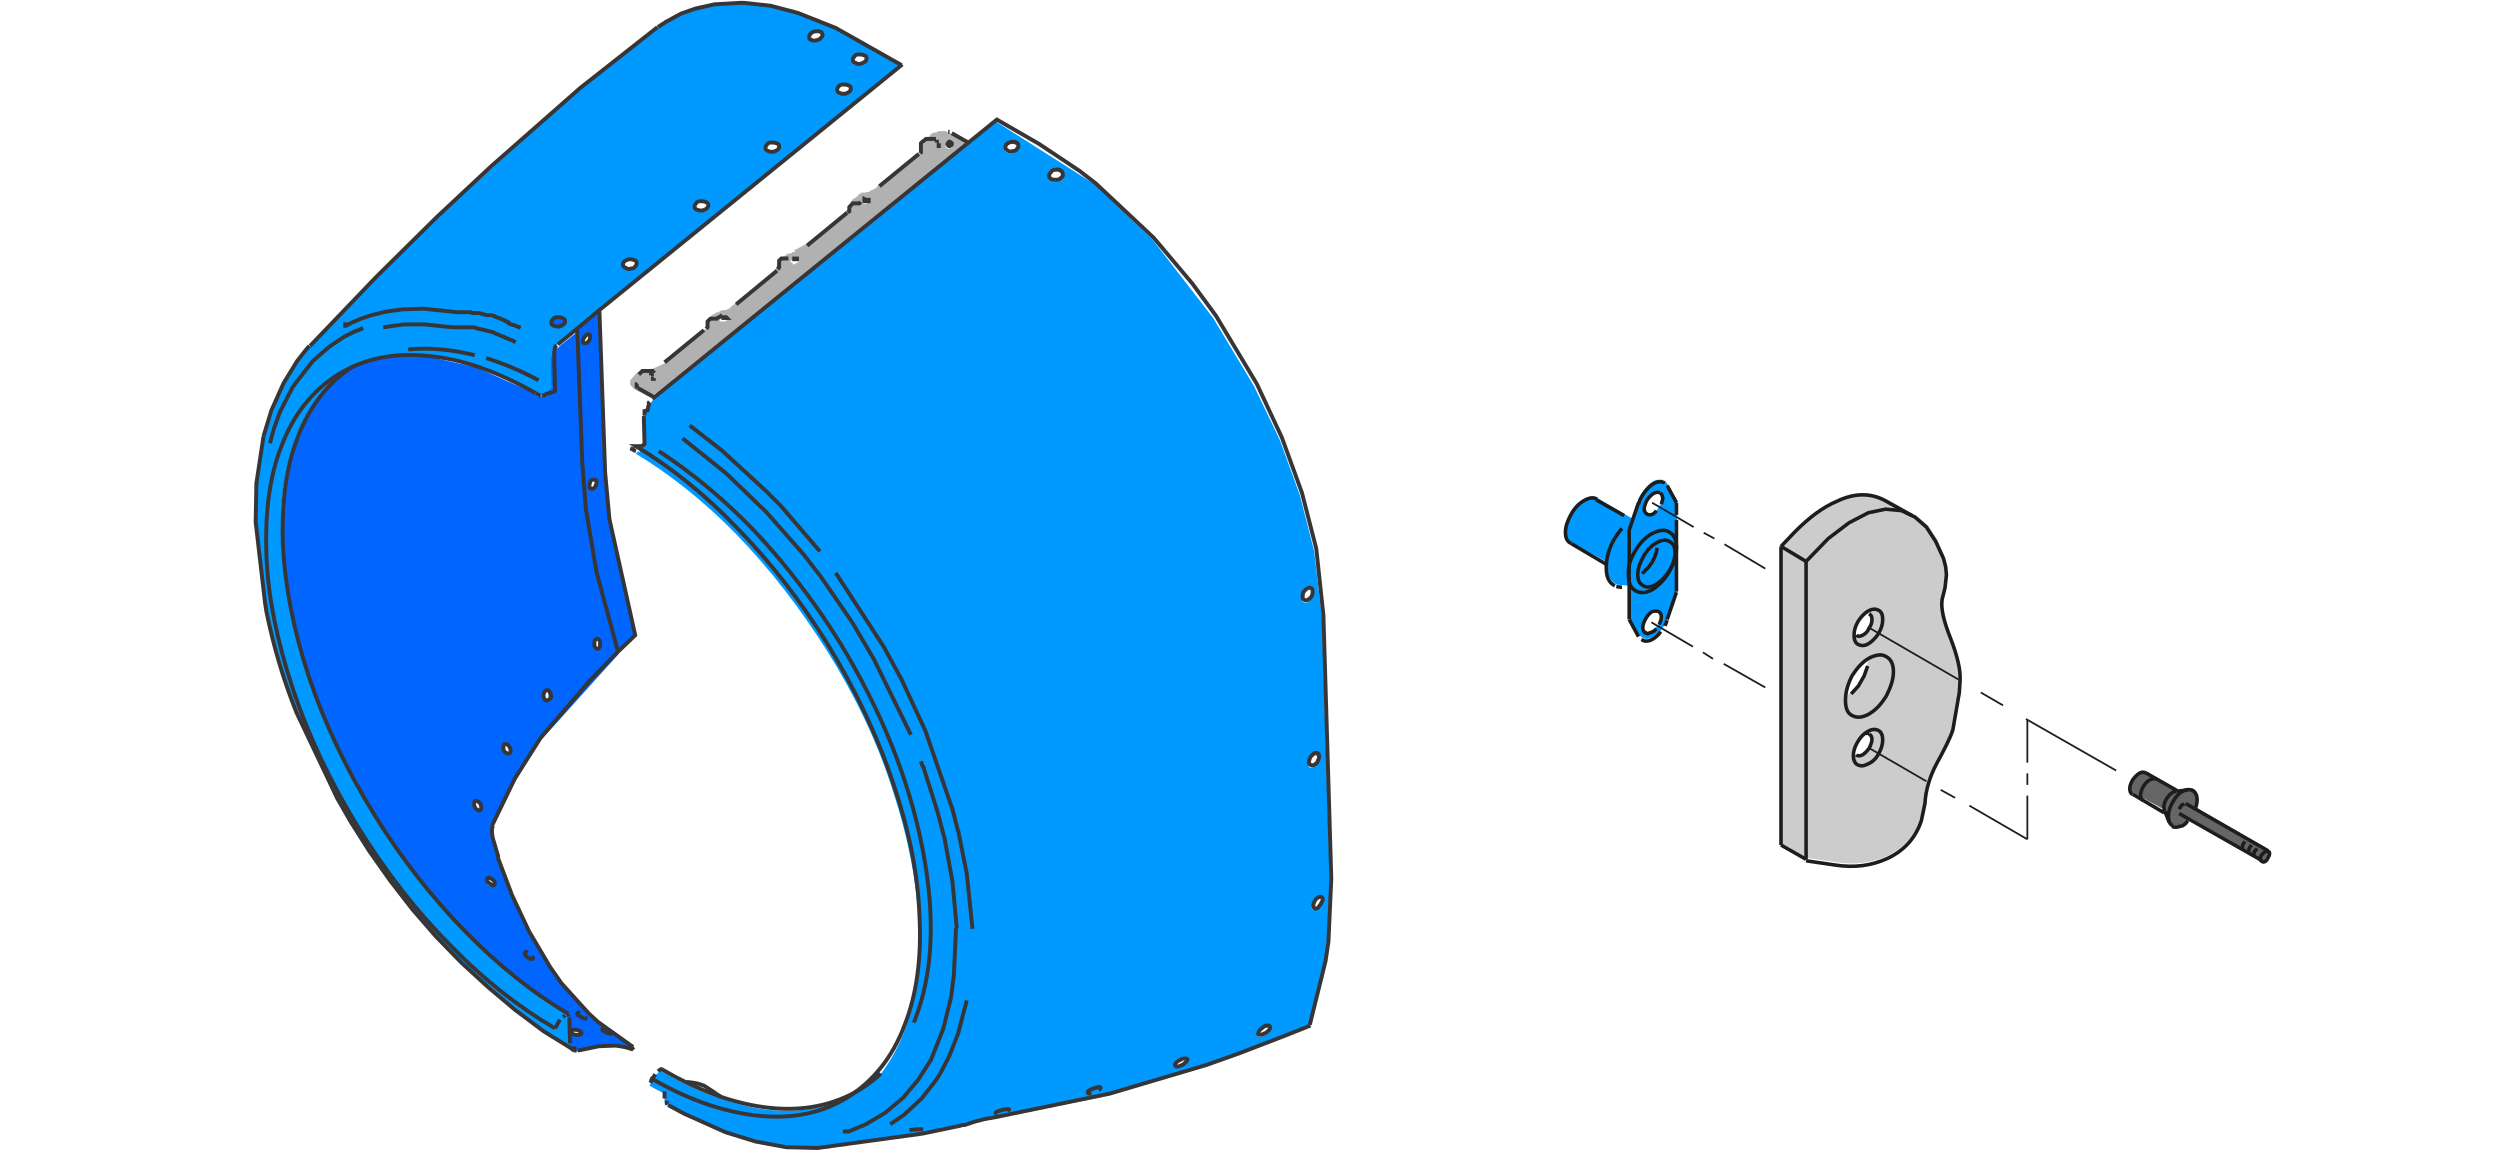 <?xml version="1.0" encoding="utf-8"?>
<!-- Generator: Adobe Illustrator 24.1.2, SVG Export Plug-In . SVG Version: 6.00 Build 0)  -->
<svg version="1.1" id="Ebene_1" xmlns="http://www.w3.org/2000/svg" xmlns:xlink="http://www.w3.org/1999/xlink" x="0px" y="0px"
	 viewBox="0 0 349.1 161" style="enable-background:new 0 0 349.1 161;" xml:space="preserve">
<style type="text/css">
	.st0{fill:#0066FF;}
	.st1{fill:#0099FF;}
	.st2{fill:#B1B1B1;}
	.st3{fill:none;stroke:#373535;stroke-width:0.55;stroke-miterlimit:5;}
	.st4{fill:none;stroke:#373535;stroke-width:0.55;stroke-miterlimit:60;}
	.st5{fill:#373535;}
	.st6{fill:#CCCCCC;}
	.st7{fill:#666666;}
	.st8{fill:none;stroke:#1D1D1C;stroke-width:0.5;stroke-miterlimit:5;}
	.st9{fill:#1D1D1C;}
	.st10{fill:none;stroke:#1D1D1C;stroke-width:0.25;stroke-miterlimit:5;}
</style>
<path class="st0" d="M83.6,43.5l-3.1,2.4l1.2,25.1l1.6,9l3,11.1l2.3-2.3L85,72.6l-0.7-6.5L83.6,43.5 M82.3,47.2c0,0.2,0,0.3-0.1,0.5
	S82,48,81.8,48.1c-0.1,0.1-0.2,0.1-0.3,0c-0.1-0.1-0.2-0.2-0.2-0.3c0-0.2,0.1-0.3,0.2-0.5c0.1-0.1,0.2-0.2,0.3-0.3
	c0.1-0.1,0.3-0.1,0.4-0.1S82.3,47,82.3,47.2 M82.2,68c0-0.2,0-0.4,0.1-0.6c0.1-0.2,0.2-0.3,0.3-0.4c0.2-0.1,0.3-0.1,0.4-0.1
	c0.1,0.1,0.2,0.2,0.2,0.3c0,0.2-0.1,0.4-0.2,0.6c-0.1,0.2-0.2,0.3-0.3,0.4c-0.1,0.1-0.2,0.1-0.3,0C82.2,68.2,82.2,68.1,82.2,68
	 M41.4,61.2c-1.6,4.3-2.3,9.3-2.1,15.1c0.3,5.8,1.5,11.9,3.6,18.3c2.2,6.6,5.3,13.1,9.2,19.5c3.8,6,8,11.4,12.7,16.3
	c4.6,4.7,9.3,8.4,14.2,11.4H79c0,0,0,0.1,0.1,0.1c0,0,0,0,0.1,0h-0.1v0h-0.1l0-0.1l0.4,0.8l0,3.5l0.1,0.1v0.1l0,0.1v0.1l0.1,0.1
	l0.2,0.2l-0.1-0.1l0.2,0.2l1.2-0.1l2.4-0.6l2.4,0l1.3,0.2l1.1,0.3l0.2-0.3l-4.9-3.6l-5.1-5.4l-4.6-7.1l-2.3-5.1l-2.8-7.9l-0.1-0.8
	v-0.5l0.1-0.4l3.2-6.6l3.6-5.7l10.8-12l-2.9-11.1l-1.5-8.9l-1.2-25.1l-2.5,2l-0.7,0.7l-0.1,0.1l-0.1,0.1v0L77,49L77,49.1v0l0,0.1
	l-0.1,0.1l-0.1,0.1l0,0.1v0.1l-0.1,0.1v0.1l0,0.1v0.1L76.6,50v0.1l-0.1,0.1l0.1,4.2l-0.1,0.1v0.1l-0.1,0.1v0l-0.1,0.2v0.1l-0.1,0.1
	h-0.1V55h0l-0.2,0.1h-0.1l-0.2,0.2h0v0h-0.1l-0.1,0.1h-0.2h-0.1L74.6,55c-0.2-0.1-0.3-0.2-0.5-0.3l-0.4-0.2l-7.2-3.2l-6.2-1.4
	c-0.2,0-0.5-0.1-0.8-0.1c-3.8-0.4-7.3,0.1-10.3,1.5C45.7,53.4,43.1,56.7,41.4,61.2 M82.9,89.4c0.1-0.1,0.2-0.1,0.3-0.1
	c0.1,0,0.2,0.1,0.3,0.2c0.1,0.2,0.1,0.3,0.1,0.5c0,0.2,0,0.4-0.1,0.5c-0.1,0.1-0.2,0.2-0.3,0.2c-0.1,0-0.2-0.1-0.3-0.2
	c-0.1-0.2-0.1-0.4-0.1-0.6C82.8,89.7,82.8,89.6,82.9,89.4 M76.4,97.8c-0.1,0-0.2,0-0.4-0.1c-0.1-0.1-0.1-0.3-0.1-0.5
	c0-0.2,0-0.4,0-0.6c0-0.1,0.1-0.2,0.2-0.2c0.1,0,0.2,0.1,0.3,0.2c0.1,0.1,0.2,0.3,0.2,0.5s0,0.4-0.1,0.5
	C76.7,97.7,76.6,97.8,76.4,97.8 M70.3,104.8c0-0.2,0-0.4,0-0.6c0-0.1,0.1-0.2,0.2-0.2c0.1-0.1,0.2,0,0.3,0.1
	c0.1,0.1,0.2,0.2,0.3,0.4c0.1,0.2,0.1,0.4,0.1,0.5c0,0.2-0.1,0.3-0.2,0.3c-0.1,0-0.2,0-0.4-0.1C70.4,105.1,70.3,104.9,70.3,104.8
	 M66.5,111.9c0.1,0.1,0.3,0.2,0.4,0.4c0.1,0.2,0.1,0.3,0.1,0.5c0,0.1,0,0.2-0.1,0.3c-0.1,0.1-0.3,0.1-0.4,0
	c-0.1-0.1-0.3-0.2-0.4-0.4c-0.1-0.2-0.1-0.3-0.1-0.5c0-0.1,0-0.2,0.1-0.4C66.2,111.8,66.3,111.8,66.5,111.9 M67.8,123
	c0-0.1,0-0.3,0.1-0.4c0.1-0.1,0.2-0.1,0.3,0c0.1,0.1,0.3,0.2,0.4,0.3c0.1,0.2,0.2,0.3,0.2,0.4s0,0.2-0.1,0.3
	c-0.1,0.1-0.2,0.1-0.3,0.1c-0.1-0.1-0.3-0.2-0.4-0.3C67.9,123.3,67.9,123.1,67.8,123 M79.2,141.9L79.2,141.9L79.2,141.9L79.2,141.9
	 M80.8,144.6c-0.1,0-0.3,0-0.5,0c-0.2,0-0.3-0.1-0.5-0.2c-0.1-0.1-0.2-0.2-0.2-0.2c0-0.1,0.1-0.2,0.2-0.2c0.2-0.1,0.3-0.1,0.5,0
	c0.2,0,0.4,0.1,0.5,0.2c0.1,0.1,0.2,0.1,0.2,0.2C81,144.5,80.9,144.5,80.8,144.6 M77.9,45.7L77.9,45.7c0.3-0.1,0.5-0.2,0.7-0.3
	c0.2-0.1,0.2-0.3,0.2-0.5c0-0.2-0.2-0.3-0.3-0.4c-0.2-0.1-0.4-0.1-0.7-0.1c-0.3,0.1-0.5,0.2-0.7,0.4c-0.2,0.1-0.2,0.3-0.2,0.4
	c0,0.2,0.2,0.3,0.3,0.4C77.4,45.7,77.7,45.7,77.9,45.7z"/>
<path class="st1" d="M80.9,12.4l-20,18.1L43.2,48.4l-1.8,2.1l-1.8,3.1l-2.8,7.3l-1,6.6L35.6,73l1.2,11.1l0.3,1.4
	c1,4.8,2.4,9.5,4.2,14.1l7.5,15.3l8.7,12.2l6.8,7.5l7.6,6.6l7.9,5.4l0.1,0.1l-0.2-0.2l-0.1-0.1v-0.1l0-0.1v-0.1l-0.1-0.1l0-3.5
	l-0.4-0.8v-0.1H79c-4.9-2.9-9.6-6.7-14.2-11.4c-4.7-4.9-8.9-10.3-12.7-16.3c-3.9-6.3-7-12.8-9.2-19.5c-2.1-6.4-3.3-12.5-3.6-18.3
	c-0.3-5.8,0.4-10.8,2.1-15.1c1.7-4.4,4.4-7.8,7.9-9.9c3-1.3,6.5-1.8,10.3-1.5c0.3,0,0.6,0.1,0.8,0.1l6.2,1.4l7.2,3.2l0.4,0.2
	c0.2,0.1,0.4,0.2,0.6,0.3l0.8,0.4h0.2l0.1-0.1h0.1v0h0l0.2-0.2h0.1l0.2-0.1h0v-0.1h0.1l0.1-0.1v-0.1l0.1-0.2v0l0.1-0.1v-0.1l0.1-0.1
	l-0.1-4.2l0.1-0.1V50l0.1-0.2v-0.1l0-0.1v-0.1l0.1-0.1v-0.1l0-0.1l0.1-0.1l0.1-0.1l0-0.1v0L77,49l0.1-0.1v0l0.1-0.1l0.1-0.1l0-0.1
	l0.7-0.6l2.5-2l45.4-36.8L116.6,4l-5.3-2.1l-3.8-1l-4.3-0.5l-3.4,0.2L94.9,2l-2.2,1.2l-0.2,0.1l-0.2,0.1L80.9,12.4 M113.6,4.6
	c0.3-0.1,0.5-0.1,0.7-0.1c0.2,0.1,0.3,0.2,0.4,0.3c0.1,0.2,0,0.3-0.2,0.5c-0.1,0.2-0.3,0.3-0.5,0.3c-0.3,0.1-0.5,0.1-0.7,0
	c-0.2,0-0.3-0.1-0.4-0.3c0-0.1,0-0.3,0.1-0.4C113.2,4.7,113.4,4.6,113.6,4.6 M119.2,8c0.1-0.1,0.3-0.2,0.6-0.2
	c0.2-0.1,0.5-0.1,0.8,0.1c0.2,0.1,0.3,0.2,0.4,0.4c0,0.2,0,0.3-0.2,0.4c-0.2,0.2-0.4,0.3-0.7,0.3c-0.3,0.1-0.5,0.1-0.7,0
	c-0.2-0.1-0.4-0.2-0.4-0.4C119,8.3,119.1,8.1,119.2,8 M117.6,11.9c0.3-0.1,0.5,0,0.7,0.1c0.2,0.1,0.4,0.2,0.4,0.4
	c0,0.2-0.1,0.3-0.2,0.5c-0.2,0.2-0.4,0.3-0.7,0.3c-0.3,0-0.5,0-0.7-0.1c-0.2-0.1-0.4-0.2-0.4-0.3c0-0.2,0-0.4,0.2-0.6
	C117.1,12,117.3,11.9,117.6,11.9 M88.4,36.4c0.2,0.1,0.3,0.2,0.3,0.4c0,0.2,0,0.4-0.2,0.5c-0.2,0.1-0.4,0.2-0.6,0.3
	c-0.2,0.1-0.5,0-0.7-0.1c-0.2-0.1-0.3-0.2-0.3-0.3c0-0.2,0.1-0.4,0.2-0.5c0.2-0.2,0.4-0.3,0.7-0.3C88,36.3,88.3,36.3,88.4,36.4
	 M97.2,29.4c-0.2-0.1-0.3-0.2-0.4-0.4c0-0.2,0-0.3,0.2-0.5c0.2-0.2,0.4-0.3,0.7-0.3c0.3-0.1,0.5-0.1,0.7,0c0.2,0.1,0.3,0.2,0.4,0.4
	c0,0.2,0,0.3-0.2,0.5s-0.4,0.3-0.6,0.3C97.6,29.5,97.4,29.5,97.2,29.4 M107,20.3c0.2-0.2,0.4-0.3,0.6-0.3c0.2-0.1,0.5-0.1,0.7,0.1
	c0.2,0.1,0.3,0.2,0.4,0.4c0,0.2,0,0.4-0.2,0.5c-0.2,0.1-0.4,0.2-0.7,0.3c-0.3,0-0.5,0-0.7-0.1c-0.2-0.1-0.3-0.2-0.4-0.4
	C106.7,20.6,106.8,20.4,107,20.3 M78,45.7L78,45.7c-0.3,0.1-0.5,0-0.7-0.1c-0.2-0.1-0.3-0.2-0.3-0.4c-0.1-0.2,0-0.4,0.2-0.5
	c0.2-0.2,0.4-0.3,0.7-0.4c0.3,0,0.5,0,0.7,0.1c0.2,0.1,0.3,0.2,0.3,0.4c0,0.2,0,0.4-0.2,0.5C78.4,45.5,78.2,45.6,78,45.7
	 M160.9,33.4l-8.1-7.7L139.1,17L91.3,55.7l-1.2,1.6L90,57.4v0.1l-0.1,0.2v0.1l-0.1,0.1V58l0,0.1l0.1,4.1l-0.1,0.1v0.1h0v0.1
	l-0.1,0.1v0.1l0,0.1h-0.1l-0.1,0.1h0v0.1h-0.1l-0.1,0.1h-0.1V63L89,63.1H89v0.1h-0.1v0.1l-0.2,0c4.8,2.9,9.5,6.6,14,11.2
	c4.8,4.9,9,10.4,12.8,16.4c4,6.4,7.1,12.9,9.2,19.6c2.1,6.4,3.3,12.6,3.6,18.5c0.3,5.8-0.4,10.9-2.1,15.2c-0.9,2.3-2,4.2-3.3,5.9
	c-0.9,0.9-1.9,1.7-3,2.3c-3.5,2.2-7.7,3-12.4,2.6c-2.2-0.2-4.5-0.8-6.8-1.6c-1.7-0.5-3.3-1.2-4.9-2c-1.1-0.5-2.2-1.1-3.4-1.8h-0.2
	v0.1H92l-0.8,0.8l-0.5,1.1c0.7,0.4,1.4,0.8,2.1,1.1v1.1l0.7,0.9l7.8,3.6l4.2,1.3l4.3,0.8l4.4,0.1l14.7-2.1l7.2-1.6
	c0.7-0.2,1.5-0.4,2.3-0.5l16.4-3.3l13.4-4.1l14.6-5.5l2.1-8.9l0.4-2.7l0.4-8.8l-1.1-36.8l-1.1-9.3l-2-7.8l-2.8-7.7l-3.6-7.5
	l-5.7-9.5L160.9,33.4 M140.6,21.3c-0.2-0.1-0.3-0.2-0.3-0.4s0-0.3,0.2-0.5c0.2-0.1,0.4-0.2,0.6-0.3c0.3,0,0.5,0,0.7,0.1
	s0.3,0.2,0.4,0.4s0,0.3-0.2,0.5c-0.2,0.1-0.4,0.2-0.7,0.3C141,21.5,140.8,21.4,140.6,21.3 M147.2,23.9c0.3,0,0.5,0,0.8,0.2
	c0.2,0.1,0.3,0.3,0.3,0.5c0,0.2-0.1,0.4-0.2,0.5c-0.2,0.2-0.4,0.2-0.6,0.2c-0.3,0-0.5,0-0.7-0.1c-0.2-0.1-0.3-0.3-0.3-0.5
	c0-0.2,0.1-0.3,0.2-0.5C146.8,24,147,23.9,147.2,23.9 M183,83.5c-0.1,0.2-0.2,0.4-0.4,0.6c-0.2,0.1-0.4,0.1-0.5,0
	c-0.2,0-0.3-0.2-0.3-0.4c0-0.2,0-0.5,0.1-0.7c0.1-0.2,0.3-0.4,0.4-0.6c0.2-0.1,0.4-0.2,0.6-0.1c0.1,0.1,0.2,0.2,0.3,0.5
	C183.2,83,183.2,83.2,183,83.5 M183.4,107.1c-0.2,0.1-0.4,0.1-0.5,0.1c-0.1-0.1-0.2-0.2-0.2-0.4c0-0.2,0.1-0.5,0.2-0.7
	c0.1-0.2,0.3-0.4,0.5-0.5c0.2-0.1,0.3-0.2,0.4-0.1s0.2,0.2,0.2,0.4c0,0.2-0.1,0.4-0.2,0.6C183.7,106.8,183.6,107,183.4,107.1
	 M184.5,125.9c0,0.2-0.1,0.4-0.3,0.6c-0.1,0.2-0.3,0.4-0.5,0.5c-0.2,0.1-0.3,0.1-0.4,0c-0.1,0-0.2-0.2-0.1-0.4
	c0-0.2,0.1-0.4,0.2-0.6c0.1-0.2,0.3-0.4,0.4-0.5c0.2-0.1,0.4-0.1,0.5,0C184.5,125.5,184.5,125.7,184.5,125.9 M177.2,143.9
	c-0.1,0.2-0.3,0.3-0.5,0.6c-0.2,0.1-0.4,0.2-0.6,0.3c-0.2,0-0.4,0-0.4-0.1c-0.1-0.1,0-0.2,0.1-0.4c0.1-0.2,0.2-0.3,0.4-0.4
	c0.2-0.2,0.4-0.3,0.6-0.4c0.2,0,0.3,0,0.4,0.1C177.3,143.6,177.3,143.8,177.2,143.9 M164,149c-0.1-0.2,0.1-0.4,0.7-0.8
	c0.2-0.1,0.4-0.2,0.6-0.2c0.2,0,0.3,0,0.4,0.1c0,0.1,0,0.2-0.2,0.4c-0.1,0.2-0.3,0.3-0.5,0.4C164.5,149.2,164.1,149.2,164,149z"/>
<path class="st2" d="M131.7,18.3h-0.2l-0.1,0h-0.3l-0.1,0.1h-0.2v0.1h-0.2l-0.1,0h-0.1v0.1h-0.1l-0.1,0h-0.1l0,0.1h-0.1v0.1h-0.1
	l-0.1,0v0.1H130v0h-0.1v0.1h-0.1l-0.1,0.1l-0.4,0.3v0.1h-0.1l-0.1,0.2h-0.1v0l-0.1,0.1H129v0.1l0,0.1v0.1l-0.1,0V20l-0.1,0v0.1
	l-0.1,0v0.6l-0.8,1l-5.4,4.3l-0.1,0.1v0.1h0v0l-0.1,0.1h-0.1v0h-0.1l0,0.1h-0.1v0.1H122l-0.1,0h-0.1l-0.1,0.1h-0.1l0,0h-0.1v0.1
	h-0.1l0,0.1h-0.1l-0.1,0h-0.2l-0.1,0.1h-0.2v0h-0.4l-0.1,0.1h-0.1l0,0.1h-0.1v0h-0.1v0.1H120l0,0h-0.1l-0.1,0.1v0.1h-0.1l-0.2,0.2
	h-0.1l-0.4,0.3v0.1l-0.1,0.1V28h0l-0.1,0.1v0.2h-0.1v0.5h-0.1v0.1l-0.1,0.1V29l0,0v0.1h-0.1v0.1l-0.1,0v0.1l-0.1,0v0.1l0,0.1v0h-0.1
	l-0.2,0.2l-5,4.2l-1.9,1l-0.1,0.2h-0.1l-0.1,0H111l0,0.1h-0.2l-0.1,0h-0.1v0.1h-0.1l-0.1,0.1h-0.2l-0.1,0h-0.1l-0.1,0.1h-0.1v0.1
	l-0.1,0.1l-0.1,0h0l-0.1,0.1h-0.1v0h-0.1l-0.3,0.4v0h-0.1v0.2h-0.1v0.1l-0.1,0v0.1h0v0.1h-0.1v0.4h-0.1v0.2l-0.8,1l-5.7,4.6
	l-0.1,0.2l-0.2,0.1L102,43h0l-0.2,0.1h-0.1l-0.1,0.1h-0.1l-0.1,0.1h-0.4l-0.1,0h-0.1v0.1h-0.1v0h-0.1l-0.1,0.1h-0.1v0.1h-0.1l-0.1,0
	h-0.1l-0.1,0.1h0v0h-0.1v0.1h-0.1l-0.1,0.1h0l-0.1,0h-0.1v0.1l-0.1,0l-0.3,0.3v0.1l-0.1,0.1v0h-0.1v0.1l-0.1,0.1v0H99v0.2h0v0.1
	l-0.1,0.1v0.3h-0.1v0.3l-0.1,0.1l-0.2,0.1l-0.8,0.8l-4.8,4l-1.8,0.8h-0.3v0.1h-0.2l-0.1,0h-0.1l-0.1,0.1h-0.1v0.1h-0.1l-0.2,0.1
	h-0.1l-0.2,0l0,0.1h-0.1l-0.1,0.1h-0.1l0,0.1v0h-0.1v0.1h-0.1V52l-0.2,0.1l-0.2,0.2l-0.7,0.8v0l0,0.1v0.3l0,0.1v0.2l0.1,0v0.1h0.1v0
	l0,0.1h0.1l0,0.1v0h0.1v0.1l0,0.1h0.1l2.3,1.2h0.1L135.1,20l-2-1.2l-1.1-0.5L131.7,18.3L131.7,18.3 M132.5,19.6
	c0.2,0,0.3,0.1,0.4,0.2c0.1,0.1,0.1,0.3,0.1,0.4c0,0.2,0,0.3-0.1,0.4c-0.1,0.1-0.3,0.2-0.4,0.2c-0.1,0-0.3-0.1-0.4-0.2
	c-0.1-0.1-0.1-0.2-0.1-0.4c0-0.1,0-0.3,0.1-0.4C132.2,19.6,132.3,19.6,132.5,19.6 M110.9,36.1h0.3l0.1,0.1h0.1l0.1,0.1v0.1h0.1v0.1
	h-0.1v0.1h-0.1v0.1h-0.1v0h-0.1v0.1h-0.1l-0.1,0.1H111v0h-0.2v0h-0.1v-0.1l-0.1-0.1h-0.1v-0.1h-0.1v-0.2h0.1v0l0.1-0.1h0.1v-0.1
	L110.9,36.1L110.9,36.1 M121.3,28v0.3h-0.1v0h-0.1v0.1h-0.1v0.1H121v0h-0.2l-0.1,0h-0.1l-0.1-0.1v-0.1h-0.1v0h0v-0.1h0v-0.1h0.1V28
	h0.2v0h0v-0.1h0.4V28L121.3,28L121.3,28L121.3,28 M101.4,44.4L101.4,44.4L101.4,44.4l0.1,0.4h-0.1l-0.1,0h0v0.1h-0.1v0h-0.5v0h-0.1
	v-0.1h-0.1v-0.2l0.1-0.1v0h0.1v-0.1h0v-0.1h0.2v0h0.2v0H101.4z"/>
<path id="Layer0_0_MEMBER_0_MEMBER_0_1_STROKES" class="st3" d="M74.8,54.9c-5.3-3-10.3-4.8-15.1-5.2c-4.8-0.5-8.9,0.4-12.5,2.6
	c-3.5,2.2-6.2,5.5-7.9,10c-1.7,4.3-2.3,9.4-2.1,15.2s1.5,12,3.6,18.4c2.2,6.7,5.3,13.2,9.2,19.6c3.8,6.1,8,11.6,12.8,16.4
	c4.7,4.9,9.6,8.7,14.7,11.7 M77.7,48.2L77.7,48.2L77.7,48.2l-0.1,0.1l0,0l0,0.1l-0.1,0.1l0,0.1l0,0l0,0.1l0,0l-0.1,0.2l0,0.1l0,0
	l0,0.1l0,0.1l0,0.1l0,0.1l0,0l0,0.1v0.1l0,0.1l0,0.1v0l0,0.1l0,0.1l0,0.1l0,0.1v0.1l0,0l0.1,4l0,0v0.1l0,0v0l0,0l0,0.1v0l0,0.1v0
	l0,0l0,0l0,0v0l-0.1,0.1v0l0,0l0,0v0h0v0L76.3,55h0l0,0h0L76,55.2h0v0h0v0h-0.1l0,0h0v0h-0.2 M75.2,53.1c-2.4-1.3-4.8-2.3-7.3-3.1
	 M66.3,49.6C63,48.8,60,48.5,57,48.8 M78.9,141.8l-0.3,0.2h0l0,0v0h0l0,0h0v0h0v0h0v0h0l0,0v0h0v0h0v0h0l0,0v0l0,0v0h0v0l0,0h0
	 M79.5,142.1l0.1,3.6"/>
<path id="Layer0_0_MEMBER_0_MEMBER_1_1_STROKES" class="st3" d="M90.7,56.1L90.7,56.1l-0.1,0.1l0,0l0,0.1l0,0l0,0.1l0,0l0,0.1l0,0
	l0,0.1l-0.1,0.2l0,0.1l0,0.1l-0.1,0.3l0,0L90,57.4v0l0,0.1l0,0.1v0l0,0.1v0.3 M88.5,62.8L88.5,62.8l-0.1-0.1l-0.1,0h0 M80.5,146.7
	h-0.2l0,0h0l0,0h0l0,0h0l0,0h0l0,0l0,0l-0.1-0.1l0,0l0,0l0,0l0,0l0-0.1v0l0-0.1v0l0,0v0l0-0.1v-0.2 M93.2,154.2L93.2,154.2l-0.1-0.1
	l0,0l0,0v0l0,0l0-0.1l0,0l0,0v0l0,0v0l0-0.1v-0.1l0,0v-0.1"/>
<path id="Layer0_0_MEMBER_0_MEMBER_2_1_STROKES" class="st3" d="M36.8,60.9l1.1-3.6l1.7-3.8l1.9-3.1l1.1-1.4l0.6-0.7 M89.9,58.1
	l0.1,3.8l0,0V62l0,0v0l0,0v0l0,0v0l0,0v0l0,0l0,0l0,0v0l0,0v0l0,0v0l-0.1,0.1h0l0,0l0,0h0l0,0v0l0,0l0,0h0v0l0,0l-0.3,0.2h0v0h0v0h0
	l0,0H89v0l-0.2,0c4.8,2.9,9.5,6.6,14,11.3c4.8,4.9,9,10.3,12.8,16.4c3.9,6.4,7,12.9,9.2,19.6c2.2,6.5,3.4,12.6,3.6,18.4
	c0.3,5.8-0.4,10.9-2.1,15.2c-1.7,4.5-4.4,7.8-7.9,10s-7.7,3.1-12.5,2.6c-4.8-0.5-9.8-2.2-15.1-5.3 M88.8,63
	c-0.3-0.1-0.5-0.3-0.8-0.4 M92.5,149.3h-0.1l0,0h-0.1l0,0h0l0,0l0,0l0,0l-0.3,0.2h0v0h0v0l0,0h0v0h0v0h0l-0.1,0.1h0v0l0,0v0l0,0h0v0
	l0,0v0"/>
<path id="Layer0_0_MEMBER_0_MEMBER_3_1_STROKES" class="st3" d="M128.5,21.4L128.5,21.4L128.5,21.4L128.5,21.4L128.5,21.4
	L128.5,21.4L128.5,21.4L128.5,21.4l0.1-0.1v0h0l0,0v0l0,0v0l0,0v0l0,0v0h0v0h0v0l0,0v0h0v-0.1h0v-0.1h0v0h0v-0.1h0v-0.5l0,0v0l0,0
	V20l0,0v0l0,0v0l0,0l0,0v0l0,0l0,0l0,0v0l0,0l0,0l0.1-0.1l0,0l0,0l0,0l0.1-0.1l0,0l0,0l0.4-0.3l0.1-0.1h0l0,0h0l0,0h0l0,0v0h0l0,0h0
	v0l0,0h0l0,0h0l0,0h0l0,0h0l0,0l0,0h0l0,0h0l0,0h0.1l0,0h0l0,0h0l0,0h0l0,0h0.1l0,0h0.1l0,0h0l0,0h0.1l0,0h0.1l0,0h0.2l0,0h0.3l0,0
	h0.2l0,0h0.1l0,0h0.1l0,0"/>
<path id="Layer0_0_MEMBER_0_MEMBER_4_1_STROKES" class="st4" d="M132.4,18.4L132.4,18.4L132.4,18.4L132.4,18.4l0.1,0v0h0l0,0h0v0
	h0.1 M89.1,54.2L89.1,54.2L89.1,54.2L89.1,54.2L89,54.1v0h0l0,0v0h0l0,0v0l-0.1-0.1h0v0h0l0,0v0h0v0l0,0v0h0v0l0,0v0h0v0l0,0l0,0
	v-0.4l0,0v0l0,0v0l0,0v0l0,0v0l0,0v0h0v0l0,0v0l0,0v0l0.1-0.1v0l0,0v0l0,0l0,0v0h0v0l0,0h0l0,0v0h0v0h0l0,0v0h0 M89.1,54.1
	L89.1,54.1 M89.1,54.1L89.1,54.1L89.1,54.1L89.1,54.1z M89.1,54.2L89.1,54.2 M89.1,54.1L89.1,54.1L89.1,54.1L89.1,54.1z"/>
<path id="Layer0_0_MEMBER_0_MEMBER_5_1_STROKES" class="st3" d="M130.8,20.4h0.2l0,0h0.1v0h0l0,0h0v0l0,0l0,0h0v0l0,0h0v0l0,0v-0.1
	h0V20h0V20h0v0h0v0h0v0l0,0 M111,36.1L111,36.1L111,36.1l-0.1,0l0,0h0l0,0h0l0,0v0h0l0,0v0h0l0,0v0h0v0.1h0v0l0,0v0h0l0,0h0v0h0v0
	h0.1v0h0.2v0h0.1l0,0h0l0,0h0v0h0l0,0h0v0h0l0,0v0h0l0,0v0l0,0v0h0v-0.1l0,0v0l0,0v0l0,0h0v0h0l0,0h0l0,0L111,36.1L111,36.1z"/>
<path id="Layer0_0_MEMBER_0_MEMBER_6_1_STROKES" class="st3" d="M131.1,19.8h-0.2l0,0h-0.1l0,0h0v0h0v0l0,0h0l0,0v0h0v0l0,0v0l0,0
	v0.1h0v0h0v0l0,0 M120.9,27.9h0.4v0h0v0h0v0h0v0l0,0v0h0v0.2l0,0h0v0l0,0v0h0v0h0l0,0h0v0h0v0h0v0h0v0H121l0,0h-0.3l0,0h0l0,0h0l0,0
	h0v0h0v0h0v-0.1h0v-0.1h0v-0.1h0l0,0v0l0,0h0v0l0,0h0l0,0L120.9,27.9L120.9,27.9L120.9,27.9L120.9,27.9L120.9,27.9L120.9,27.9z"/>
<path id="Layer0_0_MEMBER_0_MEMBER_7_1_STROKES" class="st3" d="M101.5,44.4L101.5,44.4L101.5,44.4L101.5,44.4L101.5,44.4
	L101.5,44.4L101.5,44.4l-0.1-0.1l0,0h-0.1l0,0H101v0H101l0,0h0l0,0h0l0,0h0v0h0v0h0v0h0v0l0,0v0l0,0v0.1l0,0v0h0v0h0v0h0l0,0h0l0,0
	h0.1l0,0h0.3v0h0.1l0,0h0v0l0,0h0v0h0l0,0h0v0l0,0v0h0v0l0,0L101.5,44.4L101.5,44.4L101.5,44.4z M90.9,52.9h0.2l0,0h0.1v0h0v0h0.1v0
	l0,0h0v0l0,0v0h0v0h0l0,0v0l0,0v0l0,0h0v-0.1"/>
<path id="Layer0_0_MEMBER_0_MEMBER_8_1_STROKES" class="st3" d="M91.3,52.3h-0.2l0,0H91l0,0h0v0h-0.1v0h0l0,0h0v0h0l0,0h0v0l0,0v0h0
	v0h0v0.1 M83.8,89.9c0-0.2,0-0.4-0.1-0.5c-0.1-0.1-0.2-0.2-0.3-0.2c-0.1,0-0.2,0-0.3,0.2c-0.1,0.1-0.1,0.3-0.1,0.5
	c0,0.2,0,0.4,0.1,0.5c0.1,0.1,0.2,0.2,0.3,0.2c0.1,0,0.2,0,0.3-0.2C83.8,90.3,83.8,90.1,83.8,89.9z M76.9,97.5
	c0.1-0.2,0.1-0.3,0-0.5c0-0.2-0.1-0.4-0.2-0.5c-0.1-0.1-0.2-0.2-0.4-0.1c-0.1,0-0.2,0.1-0.3,0.3c-0.1,0.2-0.1,0.3-0.1,0.5
	c0,0.2,0.1,0.4,0.2,0.5c0.1,0.1,0.2,0.2,0.3,0.1C76.7,97.7,76.8,97.6,76.9,97.5z M66.3,112.7c0.1,0.2,0.2,0.3,0.4,0.4
	c0.1,0.1,0.3,0.1,0.4,0s0.1-0.2,0.1-0.3c0-0.2,0-0.3-0.1-0.5c-0.1-0.2-0.2-0.3-0.4-0.4c-0.2-0.1-0.3-0.1-0.4,0
	c-0.1,0.1-0.1,0.2-0.1,0.3S66.2,112.5,66.3,112.7z M71.1,105.2c0.1,0,0.2-0.1,0.2-0.3c0-0.2,0-0.3-0.1-0.5c-0.1-0.2-0.2-0.3-0.3-0.4
	c-0.1-0.1-0.2-0.1-0.4-0.1c-0.1,0-0.2,0.1-0.2,0.3c0,0.2,0,0.3,0,0.5c0.1,0.2,0.2,0.3,0.3,0.4C70.9,105.2,71,105.3,71.1,105.2z
	 M68.4,122.6c-0.2-0.1-0.3,0-0.3,0c-0.1,0.1-0.1,0.2-0.1,0.3c0,0.2,0.1,0.3,0.3,0.4c0.1,0.1,0.3,0.2,0.4,0.3c0.2,0.1,0.3,0,0.3,0
	c0.1-0.1,0.1-0.2,0.1-0.3c0-0.2-0.1-0.3-0.3-0.5C68.7,122.8,68.6,122.7,68.4,122.6z M73.7,133c-0.2-0.1-0.3-0.1-0.4,0
	c-0.1,0.2,0,0.4,0.4,0.7c0.1,0.1,0.3,0.2,0.4,0.2c0.1,0,0.2,0,0.3,0c0.1-0.1,0-0.2-0.1-0.4 M81,141.5c-0.2-0.1-0.4-0.1-0.4,0
	c-0.1,0.1,0.1,0.3,0.5,0.5c0.4,0.2,0.7,0.3,0.7,0.2c0,0,0-0.1-0.1-0.2 M183.2,83.2c0.1-0.3,0.1-0.5,0.1-0.7c0-0.2-0.1-0.4-0.3-0.4
	c-0.2-0.1-0.3,0-0.5,0.1c-0.2,0.1-0.3,0.3-0.5,0.5c-0.1,0.3-0.1,0.5-0.1,0.7c0,0.2,0.1,0.3,0.3,0.4c0.2,0.1,0.3,0,0.5-0.1
	C182.9,83.6,183.1,83.4,183.2,83.2z M184,106.3c0.1-0.2,0.2-0.4,0.2-0.7s-0.1-0.4-0.2-0.4c-0.1-0.1-0.3-0.1-0.5,0
	c-0.2,0.1-0.3,0.3-0.5,0.5c-0.1,0.2-0.2,0.4-0.2,0.7s0.1,0.4,0.2,0.4c0.1,0.1,0.3,0.1,0.5,0C183.7,106.7,183.9,106.6,184,106.3z
	 M128.9,157.7c0,0-0.3,0-1,0l-0.9,0.1 M140.7,155.1c0.2-0.1,0.2-0.1,0.2-0.2c0,0-0.1-0.1-0.3,0c-0.2,0-0.4,0-0.7,0.1
	c-0.6,0.2-0.9,0.3-0.9,0.4c0,0,0.1,0.1,0.2,0.1 M184.4,126.3c0.1-0.2,0.2-0.4,0.3-0.6c0-0.2,0-0.3-0.1-0.4c-0.1-0.1-0.3-0.1-0.5,0
	c-0.2,0.1-0.4,0.3-0.5,0.5s-0.2,0.4-0.2,0.6c0,0.2,0,0.3,0.1,0.4s0.3,0.1,0.5,0C184.1,126.7,184.2,126.5,184.4,126.3z M165.8,147.9
	c-0.1-0.1-0.2-0.1-0.4-0.1c-0.2,0-0.4,0.1-0.6,0.2c-0.6,0.3-0.8,0.6-0.7,0.8c0.1,0.2,0.4,0.2,1-0.1c0.2-0.1,0.4-0.3,0.5-0.4
	C165.8,148.1,165.9,147.9,165.8,147.9z M153.4,152.2c0.2-0.1,0.3-0.2,0.3-0.3c-0.1-0.2-0.4-0.1-1,0.1c-0.6,0.2-0.9,0.4-0.8,0.6
	c0,0.1,0.2,0.1,0.5,0.1 M176.8,144.2c0.2-0.2,0.4-0.3,0.5-0.5c0.1-0.2,0.1-0.3,0-0.4c-0.1-0.1-0.2-0.1-0.4-0.1
	c-0.2,0-0.4,0.1-0.6,0.3c-0.2,0.2-0.4,0.3-0.5,0.5c-0.1,0.2-0.1,0.3-0.1,0.4c0.1,0.1,0.2,0.1,0.4,0.1
	C176.4,144.4,176.6,144.3,176.8,144.2z"/>
<path id="Layer0_0_MEMBER_0_MEMBER_9_1_STROKES" class="st3" d="M91.1,55.7l48.1-39l5.9,3.4l5.7,3.8l2.2,1.7l8.1,7.6l5.4,6.4
	l3.3,4.5l5.7,9.5l3.5,7.5l2.8,7.7l2,7.8l1,9.3l1.1,36.8l-0.4,8.8l-0.4,2.7l-2.2,8.9 M120.2,8.9c0.3-0.1,0.5-0.2,0.6-0.3
	c0.2-0.2,0.2-0.3,0.2-0.5c0-0.2-0.1-0.3-0.4-0.4c-0.2-0.1-0.5-0.1-0.7-0.1c-0.3,0-0.5,0.1-0.6,0.3c-0.2,0.2-0.2,0.3-0.2,0.5
	s0.1,0.3,0.4,0.4C119.7,8.9,119.9,9,120.2,8.9z M147.5,25.1c0.3,0,0.5-0.1,0.7-0.3c0.2-0.2,0.3-0.3,0.2-0.5c0-0.2-0.1-0.4-0.3-0.5
	c-0.2-0.1-0.4-0.2-0.7-0.1c-0.3,0-0.5,0.1-0.6,0.3c-0.2,0.2-0.3,0.3-0.3,0.5c0,0.2,0.1,0.4,0.3,0.5C147,25.1,147.2,25.1,147.5,25.1z
	 M141.4,21.1c0.3,0,0.5-0.1,0.6-0.3c0.2-0.2,0.2-0.3,0.2-0.5c0-0.2-0.1-0.3-0.3-0.4c-0.2-0.1-0.4-0.1-0.7-0.1
	c-0.3,0.1-0.5,0.2-0.6,0.3c-0.2,0.2-0.2,0.3-0.2,0.5c0,0.2,0.1,0.3,0.3,0.4C140.9,21.2,141.1,21.2,141.4,21.1z M114.1,5.6
	c0.3-0.1,0.5-0.2,0.6-0.4c0.2-0.2,0.2-0.3,0.1-0.5c0-0.2-0.2-0.3-0.4-0.3c-0.2-0.1-0.4,0-0.7,0c-0.3,0.1-0.4,0.2-0.6,0.4
	C113,5,113,5.1,113,5.3c0,0.2,0.2,0.3,0.4,0.3C113.6,5.7,113.8,5.7,114.1,5.6z M82.3,47.5c0.1-0.2,0.1-0.3,0.1-0.5
	c0-0.2,0-0.3-0.1-0.3c-0.1-0.1-0.2,0-0.3,0c-0.1,0.1-0.3,0.2-0.4,0.4s-0.2,0.3-0.2,0.5c0,0.2,0,0.3,0.1,0.3c0.1,0.1,0.2,0,0.4,0
	C82,47.8,82.2,47.7,82.3,47.5z M83.2,67.8c0.1-0.2,0.1-0.4,0.1-0.5c0-0.2-0.1-0.3-0.2-0.3c-0.1-0.1-0.2,0-0.4,0s-0.3,0.2-0.3,0.4
	c-0.1,0.2-0.1,0.4-0.1,0.5c0,0.2,0.1,0.3,0.2,0.3c0.1,0.1,0.2,0.1,0.4,0C83,68.1,83.1,68,83.2,67.8z"/>
<path id="Layer0_0_MEMBER_0_MEMBER_10_1_STROKES" class="st3" d="M125.9,9.1l-9.2-5.2l-5.3-2.1l-3.8-1l-3.7-0.4l-0.6,0l-3.5,0.2
	l-2.7,0.6l-2,0.7l-2.2,1.2l-0.1,0.1l-0.2,0.1l-0.6,0.4l-0.1,0.1 M89.2,52.3l0.1-0.1l0.1-0.1l0.1-0.1l0.1-0.1l0.1-0.1l0,0h0l0,0l0,0
	l0,0l0.1,0l0,0l0,0l0,0l0,0l0,0l0,0h0l0.1,0l0,0l0.1,0h0l0.1,0h0l0.1,0l0,0h0.1l0,0l0,0h0l0,0h0l0,0h0l0,0h0.1l0.1,0l0,0h0.1l0,0
	h0.2l0.1,0h0.1l0,0l0,0h0l0,0h0l0,0l0.1,0h0.1l0,0l0,0h0l0,0l0,0h0l0,0l0.1,0l0,0h0l0,0l0,0l0,0h0l0.1-0.1h0 M138.5,156.1l16.5-3.4
	l13.5-4l4.5-1.6l6.5-2.5l0,0l3.5-1.4"/>
<path id="Layer0_0_MEMBER_0_MEMBER_11_1_STROKES" class="st3" d="M98.6,45.9L98.6,45.9L98.6,45.9l0.1-0.1l0,0l0,0v0l0.1-0.1v0l0,0
	l0,0l0,0l0-0.1l0,0v0l0,0l0,0v0l0,0v-0.1l0,0v-0.1l0,0v-0.2l0-0.1v-0.1l0,0v-0.1l0,0v0l0,0v0l0,0v0h0v0l0,0v0l0,0v0l0.1-0.1v0l0,0v0
	l0,0h0l0,0l0.2-0.2h0l0,0h0l0.1-0.1h0l0,0h0l0,0l0,0l0,0h0l0,0h0l0,0l0,0h0l0,0l0,0l0,0h0l0,0l0.1,0l0,0l0,0l0,0h0.1l0,0l0,0h0l0,0
	h0l0,0l0,0h0.1l0,0l0,0h0.1l0,0h0.1l0,0h0l0,0h0.1l0,0h0l0,0h0.1l0,0h0l0.1,0l0,0h0.1l0.1-0.1h0l0,0h0l0.2-0.1h0l0,0l0,0l0.2-0.1
	l0,0l0.1-0.1l0,0l0.1,0l0,0l0,0l0,0h0"/>
<path id="Layer0_0_MEMBER_0_MEMBER_12_1_STROKES" class="st3" d="M108.6,37.6L108.6,37.6L108.6,37.6L108.6,37.6l0.1-0.1l0,0v0l0,0v0
	l0,0l0,0v0l0,0l0-0.1v0l0.1-0.1V37l0,0v0l0,0v-0.4l0,0v0l0,0v0l0,0v0l0,0l0,0v-0.1l0,0v0l0,0l0,0l0-0.1l0,0v0l0,0v0l0.3-0.3l0,0l0,0
	l0,0l0,0l0,0l0,0l0,0l0,0l0.1,0l0,0h0l0,0l0.1,0l0,0l0,0h0l0,0l0.1,0h0l0,0h0l0,0h0.1l0,0l0,0h0l0,0h0l0,0h0l0,0h0.1l0,0h0.1l0,0h0
	l0,0h0.1l0.1,0h0.1l0,0h0l0,0h0l0,0h0l0.1,0h0l0,0h0l0,0l0,0h0l0,0l0,0h0l0,0l0,0h0l0,0l0,0l0,0h0l0,0l0,0l0,0h0l0,0h0l0,0l0,0l0,0
	l0,0l0,0"/>
<path id="Layer0_0_MEMBER_0_MEMBER_13_1_STROKES" class="st3" d="M118.4,29.7L118.4,29.7l0.1-0.1l0,0l0,0v0l0,0l0,0l0.1-0.1l0,0v0
	l0,0l0,0l0,0l0,0v0l0,0v0l0,0v0l0,0l0,0v0l0,0v0l0,0v-0.1l0,0v-0.3l0,0v0l0,0v0l0,0v-0.1l0,0v0l0,0v0l0,0v0l0,0v0l0,0v0l0,0v0l0,0
	l0-0.1l0.3-0.3h0l0.1-0.1h0l0,0l0.1-0.1l0,0l0,0h0l0,0h0l0,0h0l0,0l0.1,0h0l0,0l0,0h0l0,0h0l0,0l0,0h0.1l0,0l0,0h0.1l0,0h0l0,0h0
	l0,0h0.1l0,0h0l0,0h0.1l0,0h0.1l0,0h0l0,0h0.1l0,0h0l0,0h0.1l0,0h0l0,0l0,0h0.1l0,0l0,0h0l0,0h0l0,0l0,0h0l0,0l0,0h0l0,0h0l0,0l0,0
	h0l0,0l0,0h0l0,0h0l0,0h0v0h0l0.1-0.1l0,0h0v0h0v0l0.1-0.1v0"/>
<path id="Layer0_0_MEMBER_0_MEMBER_14_1_STROKES" class="st3" d="M118,13.1c0.3-0.1,0.5-0.2,0.6-0.3c0.2-0.2,0.2-0.3,0.2-0.5
	c0-0.2-0.1-0.3-0.4-0.4c-0.2-0.1-0.4-0.1-0.7-0.1c-0.3,0-0.5,0.1-0.6,0.3c-0.2,0.2-0.2,0.3-0.2,0.5c0,0.2,0.1,0.3,0.4,0.4
	C117.5,13.1,117.7,13.1,118,13.1z M128.3,21.5l-5.5,4.5 M132.9,18.6l2.3,1.3 M97.8,28.1c-0.3,0-0.5,0.1-0.6,0.3
	c-0.2,0.2-0.2,0.3-0.2,0.5c0,0.2,0.1,0.3,0.4,0.4c0.2,0.1,0.4,0.1,0.7,0.1c0.3-0.1,0.5-0.2,0.6-0.3c0.2-0.2,0.2-0.3,0.2-0.5
	c0-0.2-0.1-0.3-0.4-0.4C98.3,28.1,98.1,28.1,97.8,28.1z M88.1,37.5c0.3,0,0.5-0.1,0.6-0.3c0.2-0.2,0.2-0.3,0.2-0.5
	c0-0.2-0.1-0.3-0.4-0.4c-0.2-0.1-0.4-0.1-0.7-0.1c-0.3,0.1-0.5,0.2-0.6,0.3c-0.2,0.2-0.2,0.3-0.2,0.5c0,0.2,0.1,0.3,0.4,0.4
	C87.6,37.6,87.8,37.6,88.1,37.5z M108,21.2c0.3-0.1,0.5-0.2,0.6-0.3c0.2-0.2,0.2-0.3,0.2-0.5c0-0.2-0.1-0.3-0.4-0.4
	c-0.2-0.1-0.5-0.1-0.7-0.1c-0.3,0-0.5,0.1-0.6,0.3c-0.2,0.2-0.2,0.3-0.2,0.5c0,0.2,0.1,0.3,0.4,0.4C107.5,21.2,107.7,21.2,108,21.2z
	 M78.1,45.6c0.3-0.1,0.5-0.2,0.6-0.3c0.2-0.2,0.2-0.3,0.2-0.5c0-0.2-0.1-0.3-0.4-0.4c-0.2-0.1-0.4-0.1-0.7-0.1
	c-0.3,0-0.5,0.1-0.6,0.3c-0.2,0.2-0.2,0.3-0.2,0.5c0,0.2,0.1,0.3,0.4,0.4C77.6,45.6,77.8,45.6,78.1,45.6z M98.3,46.1l-5.5,4.5
	 M89.1,54.2l2.3,1.3 M96.3,59.4l4.5,3.5l6.2,5.7l2,2l5.5,6.4 M95.3,61.2l6.1,4.9l5.6,5.4l5.2,5.9l2.4,3.1l4.4,6.4l3,5.1l5.2,10.6
	 M102.8,42.5l5.7-4.7 M128.6,106.3l0.2,0.6l0.1,0.1l0,0.1l0.1,0.1l0,0.1l1.9,6l1,3.8l1.1,6l0.6,6.5 M133.8,116l1.2,6l0.8,7.7
	 M138.5,156.1c-0.8,0.1-1.6,0.3-2.3,0.5l-0.3,0.1l-0.3,0.1l-0.3,0.1l-0.3,0.1l-0.3,0.1l-0.3,0l-0.3,0.1l-0.5,0.1 M118.3,29.7
	l-5.6,4.6"/>
<path id="Layer0_0_MEMBER_0_MEMBER_15_1_STROKES" class="st3" d="M127.6,142.8c2.7-6.6,3.1-14.7,1.2-24.4
	c-1.9-9.7-5.8-19.3-11.6-28.8c-3.5-5.6-7.4-10.7-11.7-15.3c-4.4-4.6-8.9-8.3-13.5-11.3 M77.5,143.6l0.7-1.2 M90.8,151.2l0.7-1.2
	 M93.3,154.3l2.2,1.2l5.8,2.6l4.2,1.3l4.3,0.8l4.4,0.1l14.6-2l4.8-1 M92.4,149.3c5.3,3.1,10.3,4.9,15.1,5.4
	c4.8,0.5,8.9-0.4,12.5-2.5h0c1.1-0.7,2.1-1.4,3-2.3 M116.7,80l6.7,10.3l2.5,4.6l3.3,7.1l3.8,11l0.8,3.1 M133.5,129.6l-0.3,6.5
	l-0.4,3.2l-1.1,4.4L130,148l-1.8,2.8l-2.1,2.5l-2.5,2.1l-2.7,1.6l-2.4,1l-0.2,0l-0.1,0l-0.1,0l-0.1,0l-0.2,0l-0.1,0 M135,139.7
	l-1.2,4.6l-1.3,3.3l-1.1,2.1l-0.6,1l-2.1,2.7l-2.5,2.3l-1.9,1.3"/>
<path id="Layer0_0_MEMBER_0_MEMBER_16_1_STROKES" class="st3" d="M91.8,3.8L81,12.3L68.6,23.2L61,30.3l-8.5,8.4l-9.2,9.6 M77.9,48.1
	l2.8-2.3l3-2.5l42.3-34.3 M80.6,45.8l0.7,18.6l0.5,6.6l1.5,8.9l3,11.1l2.4-2.3l-3.6-16.2L84.5,66l-0.8-22.6 M86.3,91l-3.9,4l-6.9,8
	l-3.6,5.7l-3.2,6.6 M69.5,119.7l2,5.3l2.4,5.1l2.9,4.9l1.6,2.3l3.8,4.2l1.3,1.2l4.9,3.5 M92.8,152.4l0,1 M100,152.7l0.7,0.5"/>
<path id="Layer0_0_MEMBER_0_MEMBER_17_1_STROKES" class="st3" d="M72.7,45.8l-0.4-0.2l-0.1,0l-0.4-0.2l-0.1,0l-0.3-0.1l-0.3-0.1
	L71,45l-0.3-0.1l-0.1-0.1l-0.1,0l-0.1-0.1l-1.3-0.5l-0.1-0.1l-0.1,0l-0.3-0.1l-0.1,0L68,44l-0.1,0l-0.7-0.2l-0.4-0.1l-0.2,0l-0.1,0
	h-0.1l0,0h0l0,0h-0.1l0,0l-0.1,0l0,0h-0.1l-0.2,0l-0.2-0.1h-0.1l-0.1,0h0l-0.1,0l0,0h-0.1l-0.1,0h-0.1l-0.1,0h-0.1l-0.1,0h-0.1
	l-0.1,0h-0.1l-0.1,0h0l-0.1,0h-0.1l-0.1,0h-0.1l-0.1,0l-4.8-0.5l-2.9,0.1l-2.2,0.3l-2.1,0.5l-1.5,0.5l-1.4,0.6l-0.1,0.1l-0.1,0
	l-0.1,0.1l-0.1,0l-0.3,0.2l-0.1,0L48.2,45 M68.8,115.3l-0.1,0.5l0,0.5l0.1,0.7l0.8,2.7 M80.7,146.7l2.9-0.6l2.4-0.1"/>
<path id="Layer0_0_MEMBER_0_MEMBER_18_1_STROKES" class="st4" d="M80.1,146.6l-4.2-2.6l-4-3l-3.8-3.2l-3.7-3.4l-3.5-3.6l-3.3-3.8
	l-3.1-4l-2.9-4.1l-2.6-4.1l-1.9-3.3l-5.7-12c-1.8-4.5-3.2-9.2-4.2-14.1L37,84.1l-1.3-11.2l0.1-5.4l1-6.6 M49.4,51.1
	c-3.5,2.2-6.1,5.5-7.8,9.9c-1.7,4.3-2.3,9.3-2.1,15.1c0.3,5.8,1.5,11.9,3.6,18.3c2.2,6.6,5.3,13.1,9.2,19.4c3.7,6,8,11.5,12.7,16.3
	c4.7,4.8,9.5,8.6,14.4,11.5c0,0,0,0,0,0 M79.4,141.7L79.4,141.7C79.4,141.8,79.4,141.8,79.4,141.7 M79.4,141.8L79.4,141.8
	L79.4,141.8L79.4,141.8l0,0.1l0,0 M72,47.8l-0.5-0.3l-0.4-0.1l-0.1-0.1l-0.4-0.1l-0.1-0.1l-1.5-0.6l-0.1-0.1L67.3,46l-0.1,0
	l-0.4-0.1l-0.1,0l-0.5-0.2l-0.2,0l-0.1,0h0l0,0h0l-0.1,0h0l-0.1,0l0,0h-0.1l-0.1,0l0,0h-0.1l-0.1,0l0,0H65l-0.1,0h-0.1l-0.1,0h-0.1
	l-0.1,0h0l-0.1,0h-0.1l-0.1,0l-0.1,0l0,0h-0.1l-0.1,0h-0.1l0,0h-0.1l-0.1,0h-0.1l-0.1,0h-0.1l-0.2,0l-3.8-0.4l-2.9,0l-2.9,0.4
	 M74.8,54.9l0.7,0.4 M79.3,141.7L79.3,141.7l-0.2,0 M79.4,141.7L79.4,141.7L79.4,141.7 M79.4,141.7
	C79.4,141.7,79.4,141.7,79.4,141.7 M79.3,141.7L79.3,141.7 M79.4,141.8L79.4,141.8 M79.3,141.7L79.3,141.7 M79.3,141.7L79.3,141.7
	 M79.3,141.7L79.3,141.7 M79.4,141.8L79.4,141.8"/>
<path id="Layer0_0_MEMBER_0_MEMBER_19_1_STROKES" class="st3" d="M50.7,45.8l-0.2,0.1l-0.2,0.1l-0.8,0.3L48.1,47L46,48.4l-2.3,2
	l-2.5,3.2L41,53.9l-0.1,0.1l-0.1,0.2l-1.7,3.3l-0.9,2.5l-0.5,1.9 M81.2,144.3c0-0.1,0-0.2-0.2-0.3c-0.1-0.1-0.3-0.2-0.5-0.2
	c-0.2,0-0.3,0-0.5,0c-0.1,0-0.2,0.1-0.3,0.2c0,0.1,0,0.2,0.2,0.3c0.1,0.1,0.3,0.2,0.5,0.2c0.2,0,0.4,0,0.5,0
	C81.1,144.5,81.2,144.4,81.2,144.3z M95.8,151.1c0.5,0,1.1,0.1,1.6,0.2l0.9,0.3l1.7,1.1 M86,146l0.6,0.1l0.6,0.1l0.7,0.2l0.3,0.1
	l0.3-0.3 M84.4,143.8c-0.2,0-0.3,0-0.3,0c0,0.1,0.2,0.2,0.6,0.4c0.4,0.2,0.6,0.2,0.7,0.1c0,0,0-0.1-0.2-0.2"/>
<path class="st5" d="M133,20.5c0.1-0.1,0.2-0.2,0.2-0.4c0-0.2-0.1-0.3-0.2-0.4c-0.1-0.1-0.3-0.2-0.4-0.2c-0.2,0-0.3,0.1-0.4,0.2
	c-0.1,0.1-0.2,0.3-0.2,0.4c0,0.2,0.1,0.3,0.2,0.4c0.1,0.1,0.2,0.2,0.4,0.2C132.7,20.7,132.8,20.6,133,20.5z"/>
<path class="st1" d="M223,69.5c-0.5-0.3-1.1-0.2-1.8,0.2c-0.7,0.4-1.3,1-1.8,1.9c-0.5,0.9-0.7,1.7-0.7,2.5c0,0.8,0.2,1.3,0.7,1.6
	l5,2.8c0,0.2,0,0.3,0,0.5c0,1.3,0.4,2.1,1.3,2.6l0.6,0.1h0.2l1,0.1v4.4l1.3,2.4l0.5,0.4l0.4,0.2c0.6,0.1,1.2-0.2,2-0.9l0.9-1.2
	l1.6-4.7l0-6c0-0.1,0-0.1,0-0.2l0-4.3l-0.1-0.1l0.1-1.9l-1.4-2.4l-0.2-0.2c-0.1,0-0.1,0-0.2,0c-0.1,0-0.2-0.1-0.2-0.2v-0.1h0L232,67
	c-0.6-0.1-1.2,0.1-1.9,0.8c-0.5,0.5-0.9,1.1-1.2,1.7l-1,2.9L223,69.5 M230.1,69.6c0.3-0.4,0.6-0.7,0.9-0.9c0.3-0.2,0.6-0.2,0.9-0.1
	l0.2,0.2l0.1,0.3l0.1,0.4l-0.1,0.4l-0.8,1.3c-0.5,0.5-0.9,0.7-1.3,0.4c-0.2-0.1-0.4-0.4-0.4-0.8C229.7,70.4,229.8,70,230.1,69.6
	 M229.8,86.2c0.3-0.4,0.6-0.8,0.9-0.9c0.3-0.2,0.6-0.2,0.9-0.1c0.5,0.3,0.5,0.9,0.1,1.8l-0.7,0.9l-0.4,0.2l-0.3,0.1l-0.2,0.1
	l-0.1,0.1c-0.1,0.1-0.2,0.1-0.3,0.1c-0.1,0-0.2-0.1-0.2-0.2v-0.1l0.1-0.1v0h0c-0.1-0.1-0.2-0.3-0.2-0.6
	C229.4,87,229.5,86.6,229.8,86.2z"/>
<path class="st6" d="M263.5,69.7c-2.1-1.1-4.4-1.1-6.9,0.1c-1.9,0.8-3.8,2.2-5.8,4.2l-2,2.1v41.7l3.5,2l4.1,0.6
	c2.6,0.4,5,0.1,7.2-0.9c2.3-1.1,3.9-2.9,4.8-5.3l0.5-2.4c0.2-1.9,0.7-3.7,1.6-5.4c1.2-2.2,2-3.8,2.3-4.8l0.9-5.2l0.1-1.6
	c0.1-1.4-0.3-3.4-1.3-5.9c-1-2.5-1.4-4.3-1.2-5.5l0.4-1.6l0.2-1.8l-0.1-1.1l-0.3-1.2l-1-2.4l-1.3-2l-1.7-1.4l-0.3-0.1L263.5,69.7
	 M261,85.5c0.3,0.2,0.4,0.4,0.4,0.8c0,0.4-0.1,0.8-0.4,1.2c-0.2,0.3-0.4,0.5-0.6,0.8c-0.1,0.1-0.2,0.1-0.3,0.2
	c-0.2,0.1-0.4,0.2-0.5,0.2l-0.7,0.3c0-0.1,0-0.2,0-0.4c0-0.6,0.2-1.3,0.6-1.9c0.4-0.6,0.8-1,1.3-1.3L261,85.5 M257.7,97.3
	c0.1-1,0.4-2,1-3.1c0.7-1.1,1.4-2,2.4-2.5l-0.8,2.4l-0.8,1.4l-1,1.1L257.7,97.3 M259.5,103.4c0.3-0.5,0.7-0.9,1.1-1.2h0.3
	c0.3,0.2,0.4,0.5,0.4,0.9c0,0.4-0.1,0.8-0.4,1.2l0,0.1c-0.2,0.4-0.5,0.7-0.9,0.9c-0.4,0.2-0.7,0.2-0.9,0.1h-0.3
	C259,104.6,259.2,104,259.5,103.4z"/>
<path class="st7" d="M299.6,107.7c-0.3-0.1-0.6-0.1-0.9,0.1s-0.6,0.5-0.8,0.9c-0.2,0.4-0.4,0.8-0.4,1.2s0.1,0.7,0.4,0.8l4.4,2.4
	v-0.1l0.6,1.5v0.1c0.1,0.2,0.2,0.4,0.5,0.6l0.3,0.1h0.4l0.8-0.2l0.4-0.3l0.5-0.6l10.1,5.8c0,0.1,0.1,0.1,0.2,0.1
	c0.1,0.1,0.2,0.1,0.4-0.1c0.2-0.1,0.3-0.2,0.4-0.4c0.3-0.5,0.3-0.8,0-0.9l-10.2-5.9c0.4-1.3,0.3-2.2-0.3-2.6
	c-0.2-0.1-0.4-0.2-0.7-0.1c-0.1,0-0.2,0-0.2,0.1l-1.4,0.1L299.6,107.7z"/>
<path id="Layer0_6_MEMBER_1_1_STROKES" class="st8" d="M233.1,79.8c0.7-1.2,1-2.3,1-3.3c0-1.1-0.3-1.8-1-2.2
	c-0.6-0.4-1.4-0.3-2.4,0.2c-0.9,0.5-1.7,1.3-2.4,2.5c-0.7,1.2-1,2.3-0.9,3.3c0,1.1,0.3,1.8,1,2.2c0.7,0.4,1.5,0.3,2.4-0.2
	C231.7,81.7,232.5,80.9,233.1,79.8z"/>
<path id="Layer0_6_MEMBER_2_1_STROKES" class="st8" d="M234.1,72.6v3.9"/>
<path id="Layer0_6_MEMBER_3_1_STROKES" class="st8" d="M234.1,70.2v1.7"/>
<path id="Layer0_6_MEMBER_4_1_STROKES" class="st8" d="M227.5,74v6.2"/>
<path id="Layer0_6_MEMBER_5_1_STROKES" class="st8" d="M232.8,67.8l1.3,2.4"/>
<path id="Layer0_6_MEMBER_6_1_STROKES" class="st8" d="M227.5,74l1.3-3.8"/>
<path id="Layer0_6_MEMBER_7_1_STROKES" class="st8" d="M232.4,67.4l-0.3-0.1c-0.6-0.1-1.2,0.1-1.9,0.8c-0.5,0.5-0.9,1.1-1.2,1.7
	l-0.2,0.6"/>
<path class="st9" d="M232.6,67.3L232.6,67.3l0-0.1l-0.1,0h-0.2l-0.1,0h-0.1l-0.1,0.1v0l0,0v0.1c0,0.1,0.1,0.2,0.2,0.2
	c0.1,0,0.2,0,0.3-0.1l0,0V67.3z"/>
<path id="Layer0_6_MEMBER_9_1_STROKES" class="st8" d="M233.1,79.7c0.5-0.8,0.8-1.7,0.8-2.5c0-0.8-0.2-1.3-0.8-1.6
	c-0.5-0.3-1.1-0.2-1.8,0.2c-0.7,0.4-1.3,1-1.8,1.9c-0.5,0.9-0.8,1.7-0.8,2.5s0.2,1.3,0.8,1.6c0.5,0.3,1,0.2,1.8-0.2
	C232,81.1,232.6,80.5,233.1,79.7z"/>
<path id="Layer0_6_MEMBER_10_1_STROKES" class="st8" d="M227.5,80.3v6.2"/>
<path id="Layer0_6_MEMBER_11_1_STROKES" class="st8" d="M234.1,76.4v6.2"/>
<path id="Layer0_6_MEMBER_12_1_STROKES" class="st8" d="M229.8,88.4l0.3,0.1l0.2-0.1l0.3-0.1l0.4-0.2l0.3-0.3"/>
<path class="st9" d="M229.5,88.3v0.1c0,0.1,0.1,0.2,0.2,0.2c0.1,0,0.2,0,0.3-0.1l0.1-0.1v-0.1l-0.1-0.1H230l-0.1-0.1h-0.1l-0.1,0
	h-0.1L229.5,88.3L229.5,88.3L229.5,88.3z"/>
<path id="Layer0_6_MEMBER_14_1_STROKES" class="st8" d="M231.7,87.2c0.4-0.9,0.4-1.5-0.1-1.8c-0.2-0.1-0.5-0.1-0.9,0
	c-0.3,0.2-0.6,0.5-0.9,1c-0.2,0.4-0.4,0.8-0.4,1.2c0,0.4,0.1,0.6,0.4,0.8"/>
<path id="Layer0_6_MEMBER_15_1_STROKES" class="st8" d="M226.8,72l-3.9-2.2"/>
<path id="Layer0_6_MEMBER_16_1_STROKES" class="st8" d="M224.3,78.8l-4.9-2.9"/>
<path id="Layer0_6_MEMBER_17_1_STROKES" class="st8" d="M223,69.7c-0.5-0.3-1.1-0.2-1.8,0.2c-0.7,0.4-1.3,1-1.8,1.9
	c-0.5,0.9-0.8,1.7-0.8,2.5c0,0.8,0.2,1.3,0.8,1.6"/>
<path id="Layer0_6_MEMBER_18_1_STROKES" class="st8" d="M231.8,68.8c-0.2-0.1-0.5-0.1-0.9,0.1c-0.3,0.2-0.6,0.5-0.9,0.9
	c-0.2,0.4-0.4,0.9-0.4,1.2c0,0.4,0.1,0.6,0.4,0.8c0.4,0.2,0.9,0.1,1.3-0.5"/>
<path id="Layer0_6_MEMBER_19_1_STROKES" class="st8" d="M232,70.4l0.1-0.4l0.1-0.4l-0.1-0.4L232,69l-0.2-0.2"/>
<path id="Layer0_6_MEMBER_20_1_STROKES" class="st8" d="M225.7,81.9l0.6,0.1h0.2"/>
<path id="Layer0_6_MEMBER_21_1_STROKES" class="st8" d="M226.5,73.8c-0.4,0.4-0.7,0.9-1.1,1.5c-0.8,1.4-1.1,2.7-1.1,4
	c0,1.3,0.4,2.1,1.2,2.5"/>
<path id="Layer0_6_MEMBER_22_1_STROKES" class="st8" d="M232.8,86.5l1.3-3.8"/>
<path id="Layer0_6_MEMBER_23_1_STROKES" class="st8" d="M232.5,87.4l0.3-0.8"/>
<path id="Layer0_6_MEMBER_24_1_STROKES" class="st8" d="M229.2,89.3l0.4,0.2c0.6,0.1,1.2-0.1,2-0.9l0.3-0.4"/>
<path id="Layer0_6_MEMBER_25_1_STROKES" class="st8" d="M227.5,86.5l1.3,2.4"/>
<path id="Layer0_6_MEMBER_26_1_STROKES" class="st8" d="M229.3,80.1l0.4-0.4c0.8-0.7,1.3-1.6,1.6-2.6l0.1-0.6"/>
<path id="Layer0_6_MEMBER_27_1_STROKES" class="st8" d="M263.4,97.2c0.6-1.2,1-2.3,1-3.4c0-1.1-0.4-1.8-1-2.1
	c-0.6-0.4-1.4-0.3-2.4,0.2c-0.9,0.5-1.7,1.4-2.4,2.5c-0.6,1.2-0.9,2.3-0.9,3.4s0.3,1.8,0.9,2.1c0.7,0.4,1.5,0.3,2.4-0.2
	C262,99.1,262.7,98.3,263.4,97.2z"/>
<path id="Layer0_6_MEMBER_28_1_STROKES" class="st8" d="M252.2,78.4V120"/>
<path id="Layer0_6_MEMBER_29_1_STROKES" class="st8" d="M248.7,76.3V118"/>
<path id="Layer0_6_MEMBER_30_1_STROKES" class="st8" d="M252.2,78.4l3.1-3.2l2.9-2.2l2.7-1.4l2.4-0.5l2.2,0.2l1.9,0.9l1.6,1.4l1.3,2
	l1.1,2.4l0.3,1.2l0.1,1.1l-0.2,1.8l-0.4,1.6c-0.2,1.2,0.2,3,1.2,5.5c1,2.6,1.4,4.5,1.3,5.9l-0.1,1.6l-0.9,5.2
	c-0.3,1-1.1,2.6-2.3,4.8c-0.9,1.7-1.5,3.6-1.6,5.5l-0.5,2.4c-0.8,2.4-2.4,4.2-4.8,5.3c-2.2,1-4.6,1.3-7.2,0.9l-4.1-0.6"/>
<path id="Layer0_6_MEMBER_31_1_STROKES" class="st8" d="M248.7,118l3.5,2"/>
<path id="Layer0_6_MEMBER_32_1_STROKES" class="st8" d="M248.7,76.3l3.5,2.1"/>
<path id="Layer0_6_MEMBER_33_1_STROKES" class="st8" d="M248.7,76.3l2-2.1c2-2,3.9-3.4,5.8-4.2c2.5-1.2,4.8-1.2,6.9,0l3.6,2"/>
<path id="Layer0_6_MEMBER_34_1_STROKES" class="st8" d="M258.5,96.9l1-1.1l0.8-1.4l0.5-1.4"/>
<path id="Layer0_6_MEMBER_35_1_STROKES" class="st8" d="M259.2,88.7c0.2,0.2,0.5,0.2,0.9,0c0.4-0.2,0.7-0.5,0.9-1
	c0.3-0.4,0.4-0.8,0.4-1.2c0-0.4-0.1-0.6-0.4-0.8"/>
<path id="Layer0_6_MEMBER_36_1_STROKES" class="st8" d="M262.3,88.5c0.4-0.7,0.6-1.3,0.6-2s-0.2-1.1-0.6-1.3
	c-0.4-0.2-0.8-0.2-1.4,0.1c-0.5,0.3-1,0.8-1.4,1.4c-0.4,0.7-0.6,1.3-0.6,2s0.2,1.1,0.6,1.3c0.4,0.2,0.9,0.2,1.4-0.1
	C261.4,89.6,261.9,89.1,262.3,88.5z"/>
<path id="Layer0_6_MEMBER_37_1_STROKES" class="st8" d="M261,102.4h-0.5"/>
<path id="Layer0_6_MEMBER_38_1_STROKES" class="st8" d="M259.2,105.4c0.2,0.2,0.5,0.2,0.9,0c0.3-0.2,0.6-0.5,0.9-0.9
	c0.2-0.4,0.4-0.9,0.4-1.2c0-0.4-0.1-0.6-0.4-0.8"/>
<path id="Layer0_6_MEMBER_39_1_STROKES" class="st8" d="M262.3,105.3c0.4-0.7,0.6-1.3,0.6-2c0-0.6-0.2-1.1-0.6-1.3
	c-0.4-0.2-0.9-0.2-1.4,0.1c-0.6,0.3-1.1,0.8-1.5,1.5c-0.4,0.7-0.6,1.3-0.6,1.9c0,0.6,0.2,1.1,0.6,1.3c0.4,0.2,0.8,0.2,1.4-0.1
	C261.5,106.4,262,105.9,262.3,105.3z"/>
<path id="Layer0_6_MEMBER_40_1_STROKES" class="st10" d="M230.7,70.2l5.8,3.4"/>
<path id="Layer0_6_MEMBER_41_1_STROKES" class="st10" d="M237.9,74.4l1.5,0.8"/>
<path id="Layer0_6_MEMBER_42_1_STROKES" class="st10" d="M240.8,76l5.7,3.4"/>
<path id="Layer0_6_MEMBER_43_1_STROKES" class="st10" d="M260.9,87.6l12.6,7.3"/>
<path id="Layer0_6_MEMBER_44_1_STROKES" class="st10" d="M276.6,96.7l3.1,1.8"/>
<path id="Layer0_6_MEMBER_45_1_STROKES" class="st10" d="M282.9,100.4l12.6,7.2"/>
<path id="Layer0_6_MEMBER_46_1_STROKES" class="st10" d="M230.6,86.9l5.8,3.4"/>
<path id="Layer0_6_MEMBER_47_1_STROKES" class="st10" d="M237.8,91.1l1.4,0.9"/>
<path id="Layer0_6_MEMBER_48_1_STROKES" class="st10" d="M240.7,92.7l5.8,3.3"/>
<path id="Layer0_6_MEMBER_49_1_STROKES" class="st10" d="M283.1,117.2v-6.1"/>
<path id="Layer0_6_MEMBER_50_1_STROKES" class="st10" d="M283.1,109.6v-1.6"/>
<path id="Layer0_6_MEMBER_51_1_STROKES" class="st10" d="M283.1,106.5v-6"/>
<path id="Layer0_6_MEMBER_52_1_STROKES" class="st10" d="M283.1,117.2l-8.1-4.7"/>
<path id="Layer0_6_MEMBER_53_1_STROKES" class="st10" d="M273,111.4l-2-1.1"/>
<path id="Layer0_6_MEMBER_54_1_STROKES" class="st10" d="M269,109.1l-8.1-4.7"/>
<path id="Layer0_6_MEMBER_55_1_STROKES" class="st8" d="M299.6,107.9c-0.3-0.1-0.6-0.1-0.9,0.1c-0.3,0.2-0.6,0.5-0.9,0.9
	c-0.2,0.4-0.4,0.8-0.4,1.2c0,0.4,0.1,0.7,0.4,0.8"/>
<path id="Layer0_6_MEMBER_56_1_STROKES" class="st8" d="M303.8,110.5l-0.3,0.1c-0.4,0.2-0.7,0.5-1,1c-0.3,0.5-0.4,1-0.3,1.4l0,0.3"
	/>
<path id="Layer0_6_MEMBER_57_1_STROKES" class="st8" d="M303.3,115.4l0.3,0.1h0.4l0.8-0.2l0.4-0.3l0.3-0.4"/>
<path id="Layer0_6_MEMBER_58_1_STROKES" class="st8" d="M306.6,112.8c0.4-1.2,0.2-2-0.4-2.4c-0.4-0.2-0.9-0.2-1.4,0.1
	c-0.6,0.3-1,0.8-1.4,1.5c-0.4,0.7-0.6,1.3-0.6,2s0.2,1.1,0.6,1.3"/>
<path id="Layer0_6_MEMBER_59_1_STROKES" class="st8" d="M299.6,107.9l4.4,2.5"/>
<path id="Layer0_6_MEMBER_60_1_STROKES" class="st8" d="M297.8,110.9l4.4,2.6"/>
<path id="Layer0_6_MEMBER_61_1_STROKES" class="st8" d="M305.5,110.3l-1.6,0.2"/>
<path id="Layer0_6_MEMBER_62_1_STROKES" class="st8" d="M302.9,114.8l-0.6-1.5"/>
<path id="Layer0_6_MEMBER_63_1_STROKES" class="st8" d="M305,112.2l-0.1,0.1l-0.2,0.1l-0.3,0.4l-0.1,0.2"/>
<path id="Layer0_6_MEMBER_64_1_STROKES" class="st8" d="M316.7,119.8c0.3-0.5,0.3-0.8,0-0.9c-0.2-0.1-0.5,0-0.9,0.5
	c-0.3,0.5-0.2,0.8,0.1,0.9c0.1,0.1,0.2,0.1,0.4,0C316.5,120.2,316.6,120,316.7,119.8z"/>
<path id="Layer0_6_MEMBER_65_1_STROKES" class="st8" d="M305.2,112.2l11.5,6.6"/>
<path id="Layer0_6_MEMBER_66_1_STROKES" class="st8" d="M304.3,113.6l11.6,6.6"/>
<path id="Layer0_6_MEMBER_67_1_STROKES" class="st8" d="M315.2,118.5l-0.4,0.4l-0.1,0.5"/>
<path id="Layer0_6_MEMBER_68_1_STROKES" class="st8" d="M314.4,118l-0.3,0.4l-0.1,0.5"/>
<path id="Layer0_6_MEMBER_69_1_STROKES" class="st8" d="M313.5,117.5l-0.3,0.4l-0.1,0.5l0.1,0.2"/>
<path id="Layer0_6_MEMBER_70_1_STROKES" class="st8" d="M301.1,108.8c-0.2-0.1-0.5-0.1-0.9,0.1s-0.6,0.5-0.9,0.9
	c-0.2,0.4-0.4,0.9-0.4,1.2c0,0.4,0.1,0.6,0.4,0.8"/>
</svg>

